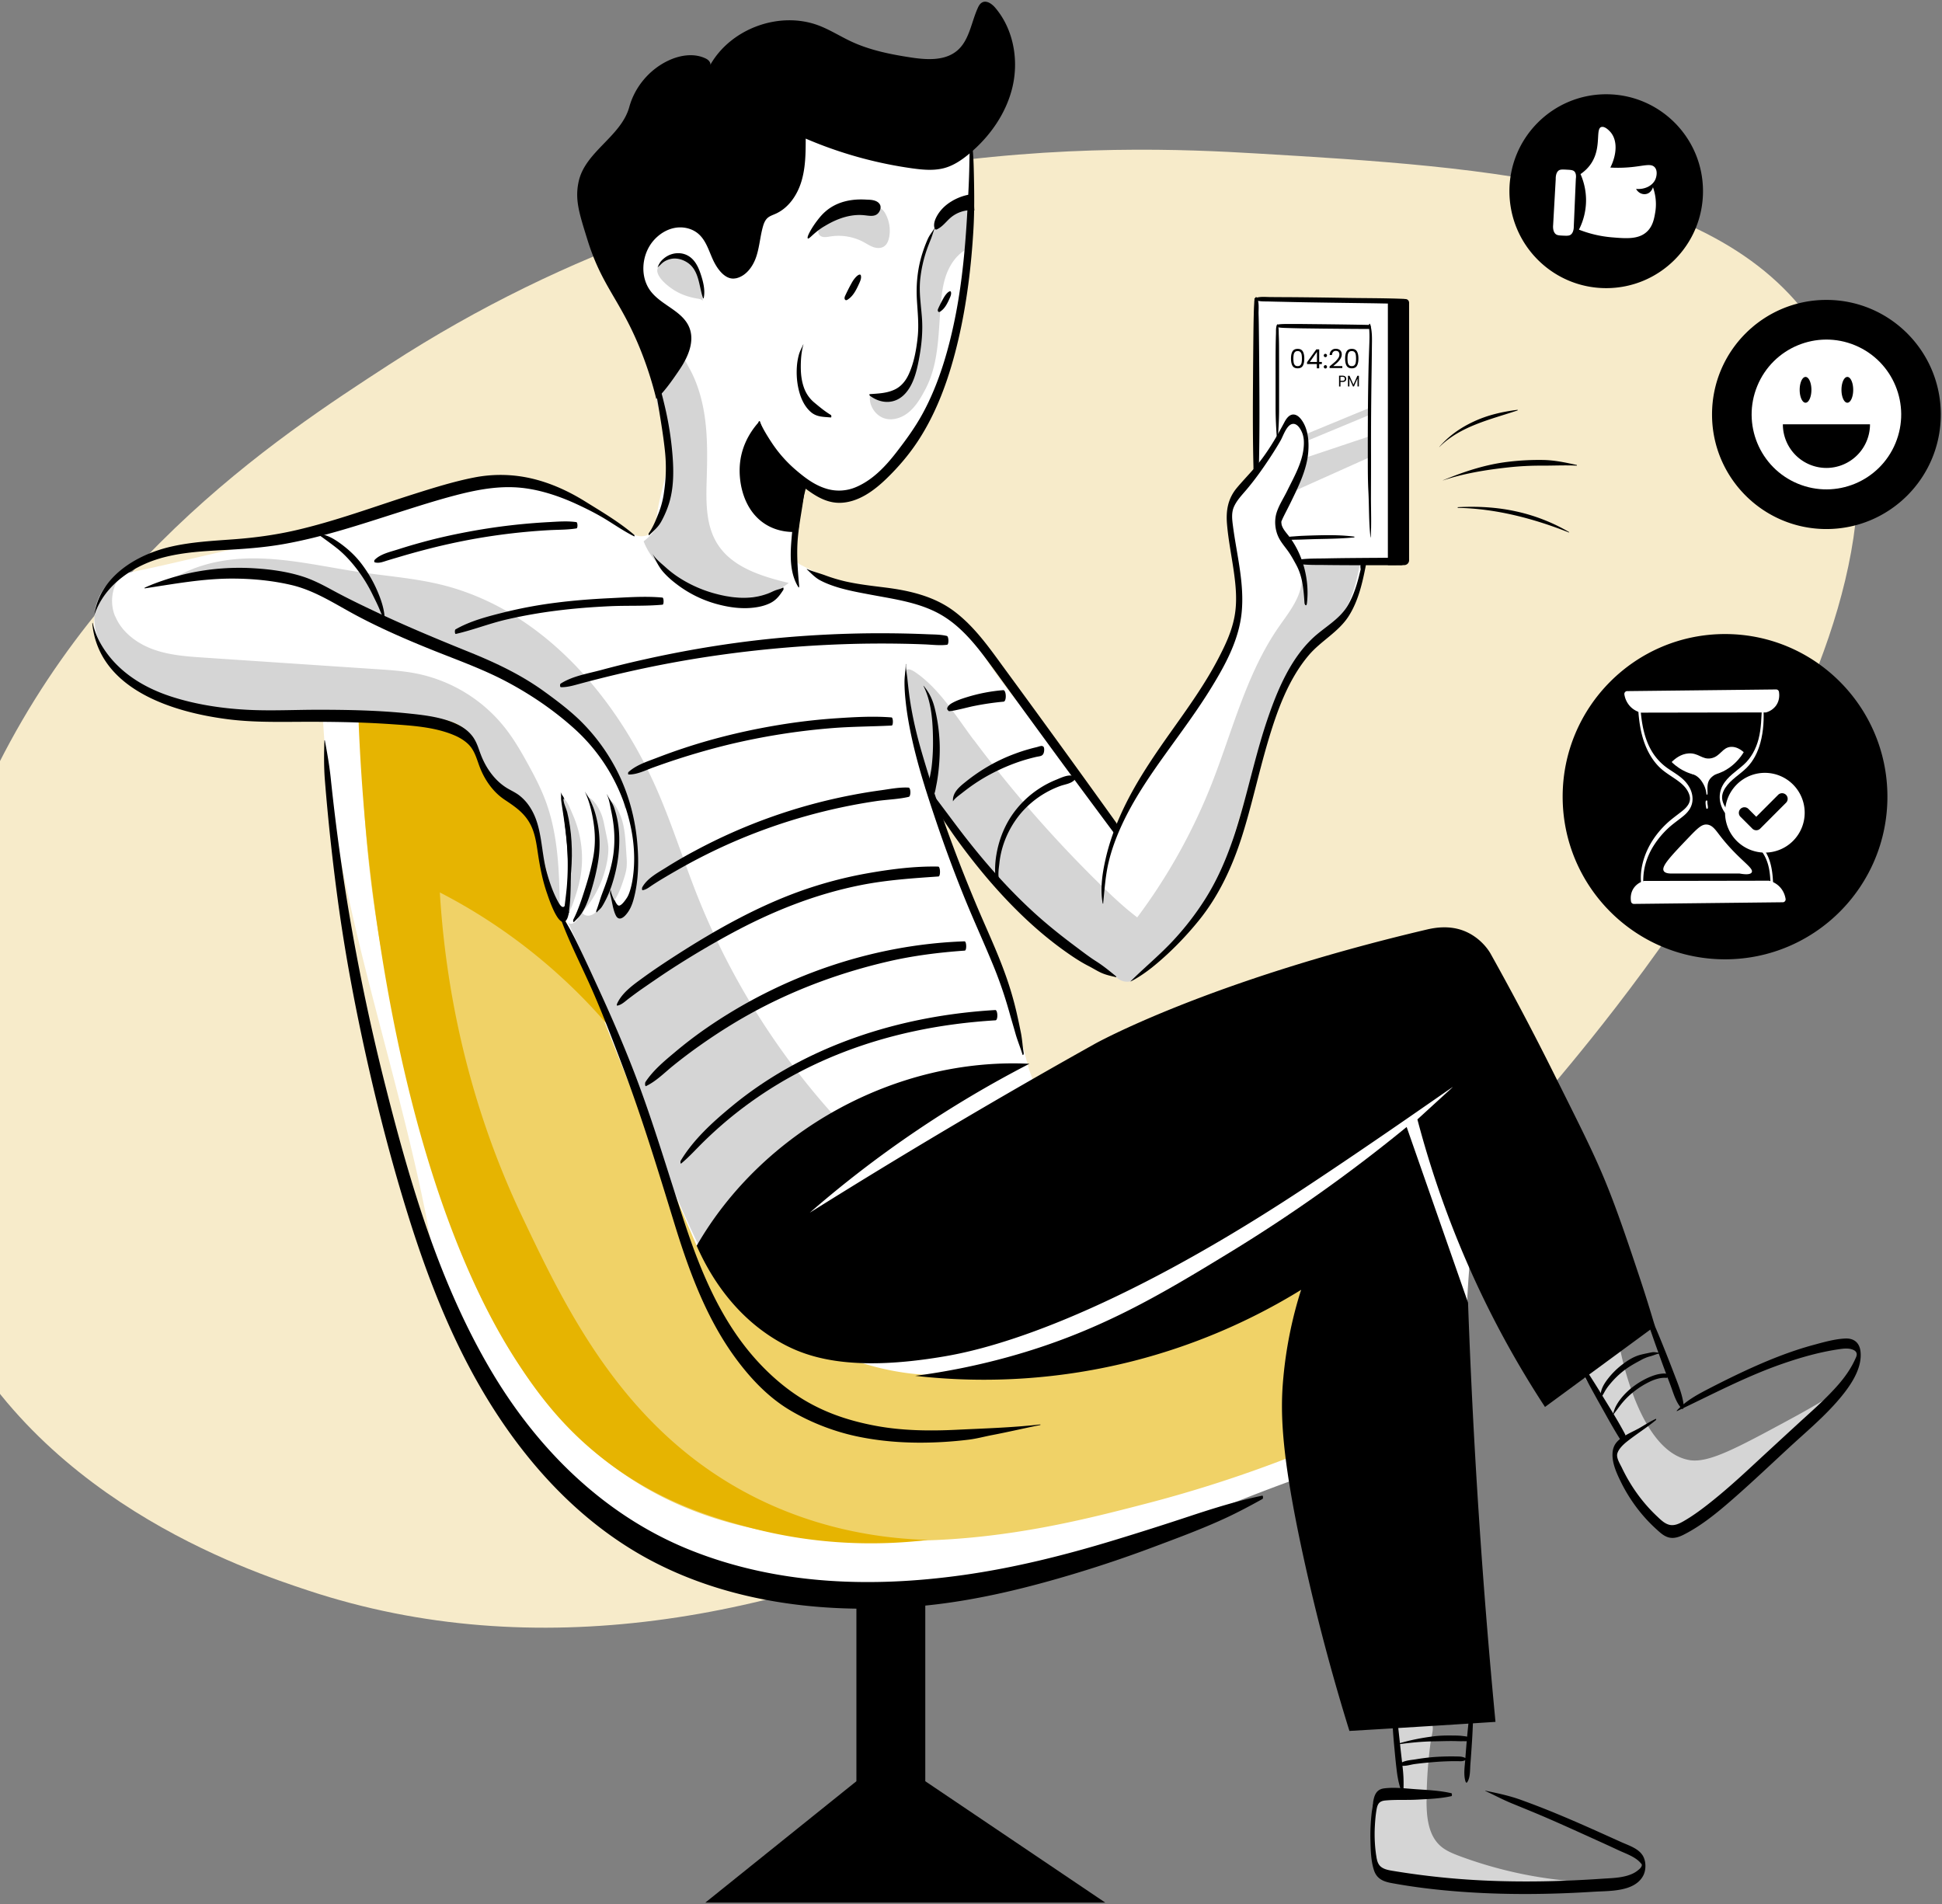 <svg xmlns="http://www.w3.org/2000/svg" width="257" height="252" fill="none" viewBox="0 0 257 252"><rect x="0" y="0" width="257" height="252" fill="#808080" stroke="none"/><g clip-path="url(#a)"><path fill="#F7EBCA" d="M-4.348 110.386C9.268 75.67 36.75 57.826 51.482 48.263c48.063-31.214 96.905-29.012 114.757-27.957 30.64 1.816 63.195 3.745 75.189 24.887 18.768 33.085-27.143 87.934-35.562 97.985-36.349 43.428-105.171 87.136-165.067 67.303-8.04-2.663-37.114-12.29-48.834-39.264-10.601-24.396-.946-49.012 3.69-60.825l-.006-.006z"/><path fill="#fff" d="M194.632 165.569a165.4 165.4 0 0 0-.386 25.305c-15.858.386-30.383 8.349-45.404 13.483a130.7 130.7 0 0 1-31.045 6.534c-6.67.57-13.585.593-19.823-1.86l.984-1.011c-3.424-.246-6.883-1.202-10.053-2.529-6.088-2.543-11.267-6.937-15.572-11.948s-7.8-10.65-11.279-16.269c-1.953-3.151-3.946-6.408-4.533-10.074-3.923-24.469-13.564-47.479-14.784-72.23-1.787-.075-3.582-.233-5.368-.31a163 163 0 0 1-4.63-.239 67 67 0 0 1-1.558-.126c-4.27-.38-8.596-1.12-12.42-3.066-.984-.5-1.938-1.088-2.753-1.84-.934-.864-1.66-1.923-2.3-3.028-.601-1.032-1.144-2.143-1.25-3.333-.177-2.06.973-3.99 2.21-5.642.5-.663 1.086-1.36 1.9-1.517 6.764-1.31 13.162-3.137 19.952-4.312 6.587-1.137 12.75-3.964 19.16-5.865 6.41-1.903 13.5-2.826 19.646-.201 2.45 1.043 4.636 2.61 6.784 4.192.782.576 1.611 1.175 2.572 1.272.96.096 2.072-.526 2.122-1.494.233-4.236 2.355-8.051 1.672-12.238-.233-1.409-.607-2.794-.934-4.186-.289-1.22-.531-2.453-.776-3.68-.254-1.29-.517-2.582-.77-3.871-.386-1.941-.777-3.909-.684-5.888-.715-.456-1.03-1.48-1.13-2.327-.466-3.859.12-7.905 2.026-11.29 1.906-3.386 5.199-6.055 9-6.838 1.526-.316 3.108-.33 4.602-.778 4.516-1.36 7.371-6.382 12.018-7.192 3.695-.64 7.206 1.605 10.292 3.745 1.217.842 2.425 1.684 3.643 2.535 1.112.778 2.297 1.637 2.735 2.92.277.804.221 1.684.163 2.535a884 884 0 0 1-.625 8.338c-.467 5.832-1.004 11.708-2.72 17.304-1.716 5.592-4.729 10.942-9.352 14.514-1.363 1.056-2.905 1.962-4.615 2.22-1.711.254-3.599-.252-4.673-1.6-.108-.134-.336.02-.391.184a22.6 22.6 0 0 0-1.005 9.829c.027.228.059.462.184.646.146.222.397.354.637.474.776.391 1.553.783 2.323 1.175.777.391 1.553.783 2.382 1.038.987.298 2.026.397 3.05.494 2.919.29 5.867.646 8.602 1.707s5.272 2.903 6.618 5.514c3.599 6.975 9.863 12.404 14.188 18.943 1.358 2.05 2.665 4.155 4.358 5.941.788-1.5 1.682-2.871 2.47-4.371.487-.924.972-1.853 1.503-2.757 3.555-6.089 8.906-11.144 11.419-17.733a17 17 0 0 0 .94-8.405c-.208-1.447-.602-2.86-.87-4.294a24 24 0 0 1-.391-3.453c-.027-.632-.021-1.278.201-1.865.19-.5.525-.93.864-1.348.636-.792 1.264-1.587 1.9-2.385.196-.246.391-.495.505-.784.132-.336.14-.707.146-1.064q.033-1.583.064-3.157c.132-6.172-.353-12.188.108-18.348l7.085-.058c3.625-.027 7.262-.059 10.861.38.292 6.697.251 13.41-.12 20.107-.259 4.698.511 9.311.494 14.02l-4.282.097c-.141 3.272-1.612 6.47-3.999 8.71-.683.64-1.439 1.207-2.149 1.82a19.5 19.5 0 0 0-5.166 7.128c-1.477 3.505-2.216 7.007-3.462 10.6-.569 1.643-1.15 3.283-1.597 4.964-.321 1.219-.569 2.456-.916 3.663-.543 1.886-1.32 3.696-2.23 5.432a36.4 36.4 0 0 1-10.444 12.176c-.251.184-.517.374-.82.442-.327.07-.663 0-.984-.088a13.5 13.5 0 0 1-5.508-2.959c-1.681-1.493-3.751-2.528-5.499-3.946-.902-.734-1.693-1.593-2.476-2.453a458 458 0 0 1-11.48-13.085 534 534 0 0 0 7.826 19.821q.001-.133-.006-.261c1.792 4.669 3.106 9.692 4.343 14.542.284 1.102.669 1.935 1.016 3.017 2.476-1.676 4.962-3.359 7.61-4.739 7.621-3.973 16.293-5.338 24.37-8.279 1.845-.676 3.713-.316 5.671-.483 4.344-.374 8.69.48 12.908 1.588 1.629.429 3.263.897 4.737 1.707 1.477.81 2.799 1.985 3.506 3.517.554 1.195.7 2.534.808 3.844a77.3 77.3 0 0 1-.505 17.129c-.113.789-.233 1.575-.472 2.332-.222.722-.543 1.412-.721 2.152-.26 1.076-.152 1.947-.251 3.043l-.006.021z"/><path fill="#D5D5D5" d="m172.62 60.62 8.643-2.894v2.783l-10.041 4.502zM172.754 57.48l8.275-3.417.126.877-8.191 3.406zM188.785 238.318c0 2.146.233 4.535 1.836 5.958.7.626 1.597.988 2.475 1.322a56 56 0 0 0 17.397 3.49 64.1 64.1 0 0 1-25.223-.669c-.869-.202-1.78-.445-2.387-1.099-.523-.562-.733-1.336-.885-2.088a22.3 22.3 0 0 1-.423-5.654c.026-.555.094-1.137.412-1.587.75-1.038 2.335-.789 3.561-.424l-.864-8.399c-.032-.316-.056-.675.157-.912.146-.17.368-.24.587-.292.788-.214 2.963-.837 3.69-.31.869.631.364 1.757.239 2.68a58 58 0 0 0-.563 7.987h-.006zM223.511 193.21c2.557.462 6.203-1.512 13.489-5.452a127 127 0 0 0 5.379-3.082c-9.057 8.873-15.902 15.263-17.905 16.526-.945.594-2.04 1.17-3.126.918-.537-.125-1.004-.435-1.445-.76a20.4 20.4 0 0 1-5.601-6.294c-.455-.792-.864-1.663-.835-2.575.032-.913.637-1.871 1.541-2.006a115 115 0 0 0-5.659-8.685c.77-.556 1.547-1.108 2.329-1.664.896-.637 1.786-1.26 2.671-1.88.227 1.208 2.708 13.787 9.174 14.954l-.006.006zM128.868 97.906a164 164 0 0 0 16.977 19.373c1.485 1.447 3 2.871 4.655 4.12a76 76 0 0 0 9.77-17.468c2.796-7.04 4.591-14.597 8.873-20.841.917-1.336 1.95-2.62 2.595-4.11.645-1.489.853-3.272.094-4.707 2.741-.027 5.487-.059 8.228-.088-.607 3.195-1.378 6.674-3.929 8.691-.934.74-2.063 1.228-2.91 2.07-.87.866-1.369 2.017-1.839 3.149-2.297 5.502-4.597 11.018-6.328 16.722-2.306 7.595-3.468 11.404-3.789 12.05-2.936 5.958-7.294 9.802-10.482 12.1-.081.135-.443.702-1.167.892-.683.175-1.427-.059-1.944-.602a87.7 87.7 0 0 1-14.417-11.083c-4.212-4.011-7.011-6.73-8.987-11.252-1.188-2.719-2.084-6.104-2.647-8.242-1.107-4.186-.602-2.496-1.331-6.636-.252-1.423-1.416-4.648.922-3.028 3.132 2.163 5.4 5.893 7.636 8.893l.017-.006zM124.434 29.334c-.651.777-1.106 1.695-1.515 2.62-.291.669-.563 1.347-.758 2.054-.713 2.614-.289 5.388-.33 8.101a23 23 0 0 1-.826 5.818c-.374 1.37-.908 2.763-1.95 3.724s-2.709 1.374-3.909.614c-.239 1.365.733 2.833 2.079 3.149 1.004.234 2.078-.126 2.898-.755.82-.631 1.416-1.5 1.932-2.397.292-.511.57-1.038.803-1.575 1.454-3.36 1.331-7.16 1.679-10.808.125-1.316.321-2.643.826-3.865s1.331-2.348 2.486-2.99c.088-.021.505-5.257.304-5.605-.555-.947-3.284 1.392-3.724 1.918h.005zM15.252 81.558c.879 2.12 2.887 3.605 5.041 4.382 2.154.778 4.478.936 6.763 1.088 7.628.511 15.252 1.023 22.885 1.532 1.78.12 3.56.24 5.31.599a19.95 19.95 0 0 1 11.453 7.001c1.206 1.5 2.183 3.164 3.109 4.85.907 1.643 1.78 3.31 2.425 5.073 1.673 4.554 1.775 9.507 1.857 14.357-3.12-3.631-1.18-9.917-4.452-13.41-1.567-1.675-4.11-2.397-5.178-4.426-.543-1.023-.607-2.228-1.03-3.31-.864-2.224-3.132-3.636-5.456-4.16-2.323-.523-4.737-.292-7.11-.146-4.402.272-8.821.278-13.229.012-5.19-.316-10.4-1.012-15.3-2.745-2.464-.871-4.881-2.032-6.77-3.844-1.888-1.81-3.19-4.35-3.067-6.964.113-2.315 1.526-4.625 3.69-5.546-1.347 1.53-1.75 3.745-.955 5.669l.011-.012zM93.167 54.52c.493 2.902.444 5.864.359 8.81-.088 2.953-.17 6.11 1.395 8.616 1.953 3.137 5.867 4.326 9.455 5.198-2.805 2.233-6.807 2.283-10.275 1.38-3.777-.986-7.516-3.24-8.923-6.888 2.525-1.935 3.68-5.262 3.724-8.443s-.87-6.294-1.8-9.343c-.152-.494-.31-1.006-.278-1.523.038-.722.43-1.38.803-2 .481-.79 1.068-2.409 1.8-2.967.88-.664 1.314.511 1.787 1.353 1.004 1.798 1.603 3.789 1.953 5.806M88.97 33.924c.429-.132.896-.17 1.313-.021.24.082.461.222.663.38.802.626 1.357 1.538 1.666 2.505.31.968.397 2 .38 3.023-.132-.196-.391-.245-.625-.283-1.138-.179-2.26-.55-3.225-1.175-.75-.48-1.965-1.448-2.149-2.38-.169-.874 1.27-1.833 1.97-2.05z"/><path fill="#D5D5D5" d="M21.505 77.635c3.5-2.91 8.272-3.853 12.82-3.734 4.547.12 9.01 1.181 13.508 1.84 3.544.517 7.131.789 10.605 1.645 13.38 3.307 23.322 14.983 28.74 27.67 1.92 4.497 3.385 9.171 5.198 13.706a96.8 96.8 0 0 0 18.156 29.044 52.8 52.8 0 0 0-17.283 17.71c.05.266-.088.216-.36.202a177 177 0 0 1-4.541-10.139c-4.577-11.112-8.039-22.689-13.205-33.54.373.517 1.217-.021 1.4-.638.184-.614.184-1.365.713-1.733-.537.266-.397 1.181.152 1.424.548.242 1.205-.065 1.567-.538s.51-1.076.669-1.652c.157-.576.353-1.175.788-1.582q.653 1.833 1.302 3.675c.79-.094 1.237-.947 1.497-1.701 1.401-4.125 1.287-8.759-.315-12.808q-.132.304-.26.608c-.146-4.338-3.22-7.773-6.177-10.948-.972-1.044-1.95-2.088-3.067-2.973-1.124-.892-2.373-1.605-3.614-2.316-2.893-1.651-5.791-3.306-8.868-4.572-4.098-1.684-8.48-2.669-12.44-4.648-2.715-1.36-5.205-3.17-8.05-4.23-3.226-1.202-6.726-1.374-10.161-1.512-3.208-.131-6.492-.517-8.772 1.751l-.005-.011z"/><path fill="#000" d="M221.92 186.743c4.615-2.19 9.169-4.61 14.008-6.285 2.47-.854 5.021-1.576 7.616-1.936.461-.064.948-.108 1.407.006.207.056.499.158.639.342.283.369.02.755-.134 1.108-.532 1.152-1.276 2.207-2.102 3.169-1.629 1.892-3.535 3.535-5.368 5.219a1770 1770 0 0 0-6.226 5.741c-1.877 1.74-3.783 3.447-5.803 5.023-1.024.798-2.084 1.567-3.213 2.207-.581.327-1.226.625-1.901.424-.618-.179-1.123-.696-1.579-1.126-1.932-1.821-3.473-3.99-4.618-6.382-.259-.543-.788-1.333-.607-1.929s.791-1.175 1.276-1.561c1.249-.988 2.609-1.833 3.838-2.848.027-.02.027-.175-.02-.157-.712.327-1.346.733-2.02 1.131-.619.365-1.281.646-1.906 1.006-.998.575-1.725 1.146-1.807 2.379-.087 1.342.549 2.707 1.13 3.888a21.3 21.3 0 0 0 2.078 3.365 20.4 20.4 0 0 0 2.653 2.892c.441.403.896.821 1.471 1.005.701.228 1.401.006 2.035-.31 2.563-1.283 4.869-3.251 7.002-5.13 2.33-2.055 4.592-4.198 6.872-6.306 2.16-2 4.471-3.926 6.415-6.136 1.527-1.74 3.436-4.236 3.159-6.698-.132-1.169-.873-1.772-2.041-1.713-1.389.07-2.822.482-4.156.842-3.17.853-6.226 2.105-9.201 3.485a126 126 0 0 0-4.466 2.201c-1.643.848-3.164 1.637-4.439 2.999-.012.018-.018.103.011.094v-.012z"/><path fill="#000" d="M208.747 179.964c.19.979.788 1.847 1.255 2.718a187 187 0 0 0 1.547 2.827c1.022 1.798 2.003 3.658 3.138 5.388.164.246.348-.044.403-.196.096-.272.088-.678-.049-.941-.949-1.804-2.064-3.543-3.121-5.283a116 116 0 0 0-1.547-2.467c-.254-.398-.511-.792-.759-1.19-.213-.327-.429-.827-.832-.947-.043-.012-.043.07-.038.093h.006zM217.583 172.836c.026 1.176.581 2.453.96 3.549.406 1.176.826 2.348 1.25 3.517.423 1.17.84 2.266 1.269 3.397.38 1.006.727 2.339 1.509 3.111.222.222.254-.342.246-.445-.152-1.295-.64-2.528-1.107-3.739a223 223 0 0 0-1.325-3.397c-.449-1.125-.89-2.213-1.363-3.309a44 44 0 0 0-.715-1.57c-.158-.327-.365-.95-.712-1.114v.012l-.012-.006z"/><path fill="#000" d="M211.815 184.948c.239-.216.359-.441.517-.734.207-.386.467-.739.75-1.075a11.3 11.3 0 0 1 1.9-1.828c.707-.532 1.41-.912 2.148-1.309a5.2 5.2 0 0 1 1.256-.518c.449-.114.84-.316 1.281-.38.026 0 .026-.093 0-.093-.254 0-.493-.059-.744-.076-.208-.012-.406.038-.607.076-.43.093-.873.175-1.296.292-.87.246-1.644.74-2.356 1.289a10.3 10.3 0 0 0-1.915 1.915c-.543.716-1.004 1.494-.922 2.429l-.006.012zM213.345 187.515c.119-.322.405-.64.613-.918.216-.292.435-.593.668-.88a10.2 10.2 0 0 1 1.705-1.643 11.3 11.3 0 0 1 1.964-1.213 5.5 5.5 0 0 1 1.363-.474c.216-.038.435-.064.657-.058.271 0 .327.049.473-.179.017-.026.017-.076 0-.108-.108-.207-.114-.234-.359-.266s-.488 0-.721.032c-.45.065-.89.214-1.314.386-.788.322-1.526.755-2.203 1.26a9 9 0 0 0-1.725 1.675c-.254.328-.479.67-.663 1.044-.207.424-.292.874-.473 1.304-.006.017.006.064.018.038zM194.678 225.122c-.207.74-.195 1.576-.283 2.342-.096.88-.19 1.765-.266 2.651-.075.886-.151 1.789-.216 2.687-.064.897-.254 2.005.018 2.914.026.097.125.29.233.135.43-.602.365-1.69.424-2.386.081-.999.146-1.999.213-3.005s.102-1.956.146-2.941c.032-.751.169-1.69-.12-2.403-.038-.093-.114-.102-.146 0v.006z"/><path fill="#F0D267" d="M121.34 203.877c12.239-.207 22.613-2.897 30.232-4.87a171 171 0 0 0 20.012-6.519 64.4 64.4 0 0 1 1.78-26.817c-1.95 3.397-5.823 5.125-9.483 6.519a184 184 0 0 1-27.969 8.171c-8.06 1.675-12.181 2.023-17.342 1.114-6.67-1.175-11.468-4.028-13.906-5.502a45.9 45.9 0 0 1-12.466-11.124 892 892 0 0 1-5.216-12.334 955 955 0 0 1-12.409-31.479c-1.53-2.225-2.285-4.192-2.685-5.578-1.124-3.838-.36-5.899-2.192-8.221-1.054-1.327-1.716-1.175-3.334-2.566-1.754-1.512-3.31-3.707-4.314-6.952a19.5 19.5 0 0 0-4.422-1.974c-4.11-1.25-7.712-.842-9.758-.441-.058 8.089.435 20.081 3.334 34.216 4.489 21.879 11.296 56.127 36.79 68.738 12.061 5.97 25.537 5.742 33.348 5.605l.006.011z"/><path fill="#000" d="M112.84 37.221s-.493.822-1.03 2.006a.6.6 0 0 0-.038.298c.018.096.096.196.196.202.07 0 .131-.033.189-.065.783-.488 1.194-1.38 1.574-2.219.134-.304.271-.631.201-.956-.012-.055-.032-.108-.082-.134-.064-.038-.146 0-.178.006-.405.163-.832.86-.832.86v.005zM87.005 35.438c.096-.135.234-.234.353-.354.135-.14.272-.272.435-.392.31-.222.677-.368 1.054-.441.765-.14 1.579.108 2.21.555 1.482 1.044 1.439 3.1 1.981 4.649.027.081.082.02.094-.032.213-1.044-.076-2.17-.406-3.158-.292-.886-.715-1.795-1.515-2.327-.732-.488-1.643-.55-2.463-.254-.392.14-.739.368-1.042.646-.354.321-.526.658-.695 1.1v.011zM184.313 225.365c-.184.979-.064 2.028-.012 3.017.056 1.037.146 2.075.246 3.113.096 1.038.195 2.067.329 3.099.135 1.032.374 1.935.721 2.903.038.102.108.058.114-.038.05-1.064.064-2.076-.044-3.149-.108-1.07-.233-2.067-.347-3.104-.114-1.038-.216-2.05-.341-3.073-.114-.93-.14-1.956-.479-2.839-.058-.157-.158-.043-.178.059l-.012.006z"/><path fill="#000" d="M184.85 230.861c1.644-.234 3.31-.407 4.977-.424.808-.012 1.611-.044 2.42-.038.435 0 .87.032 1.302.02.364-.006.808.044 1.123-.14.056-.032.038-.216-.006-.254-.297-.223-.764-.252-1.135-.299-.429-.055-.873-.055-1.302-.058-.803-.012-1.617 0-2.42.096-1.681.208-3.342.532-4.962 1.038-.017 0-.011.056 0 .056v.006zM185.133 233.562c.619.283 1.407-.021 2.052-.114a45 45 0 0 1 2.324-.246 37 37 0 0 1 2.247-.131c.374-.012.75-.012 1.124-.012.175 0 .347.021.523.006.289-.021.411-.094.688-.202.038-.011.038-.134 0-.152-.402-.184-.613-.254-1.053-.266-.403-.012-.809-.012-1.212-.012-.75.006-1.503.038-2.247.097a28 28 0 0 0-2.236.289c-.744.12-1.643.147-2.21.676-.011.011-.011.049 0 .055zM196.57 237.009c1.15.523 2.259 1.125 3.429 1.608 1.171.482 2.414.985 3.614 1.488 2.42 1.023 4.81 2.113 7.198 3.195 1.138.517 2.28 1.032 3.415 1.567.94.435 2.128.827 2.843 1.614.213.233.266.277.146.532-.096.207-.321.386-.493.523-.444.36-.993.576-1.541.722-1.025.272-2.105.289-3.159.36-5.21.359-10.444.479-15.66.234a103 103 0 0 1-11.632-1.208c-1.112-.184-2.279-.278-2.519-1.576-.265-1.45-.347-2.952-.265-4.426.038-.707.096-1.409.213-2.105.125-.765.321-1.189 1.15-1.271 1.389-.135 2.828-.038 4.229-.114 1.527-.082 3.062-.132 4.554-.468.076-.018.07-.365-.012-.38-1.503-.348-3.044-.418-4.577-.523-1.406-.094-2.924-.299-4.331-.12-1.25.158-1.378 1.26-1.53 2.315-.213 1.494-.321 3-.283 4.511.032 1.298.059 2.751.467 4.002.365 1.12 1.206 1.494 2.291 1.696 2.931.544 5.9.897 8.868 1.125 5.949.462 11.936.407 17.89.032 2.052-.131 5.362.044 6.55-2.069.441-.778.441-1.962-.032-2.728-.598-.962-1.9-1.348-2.872-1.789-2.878-1.298-5.747-2.605-8.672-3.806a109 109 0 0 0-4.554-1.76c-1.529-.556-3.12-.892-4.737-1.222 0 0-.006.032 0 .032l.012.006z"/><path fill="#D5D5D5" d="M108.427 31.073c.292.404.908.31 1.401.228a7.03 7.03 0 0 1 4.484.746c.417.228.82.494 1.263.652.444.157.972.184 1.378-.065.444-.272.645-.81.733-1.327a4.7 4.7 0 0 0-.482-2.979c-.184-.348-.441-.69-.814-.827a1.8 1.8 0 0 0-.593-.076 16.4 16.4 0 0 0-3.961.435c-.87.202-1.754.524-2.393 1.17-.45.456-1.541 1.321-1.016 2.043"/><path fill="#000" d="M109.095 29.945c.803-.48 2.855-1.69 5.217-1.468.65.059 1.369.24 1.836-.196.315-.29.499-.827.309-1.195-.277-.527-.972-.646-1.565-.658-.569-.012-3.496-.374-5.715 1.614-.473.423-.797.847-1.024 1.14-.716.93-1.445 2.207-1.244 2.37.175.14.797-.789 2.192-1.613zM124.971 39.268s-.402.657-.834 1.62a.4.4 0 0 0-.027.239c.018.082.076.158.158.164q.084-.001.152-.056c.63-.398.966-1.114 1.27-1.795.108-.245.221-.511.163-.772-.012-.044-.026-.087-.064-.108-.056-.032-.12 0-.14.006-.33.131-.675.696-.675.696v.006z"/><path fill="#E6B401" d="M58.21 118.101a73.4 73.4 0 0 1 9.743 6.022 74.5 74.5 0 0 1 13.217 12.398c-1.66-4.806-3.43-8.361-4.766-10.764-1.156-2.075-2.225-3.701-3.153-6.557-.674-2.076-.554-2.581-1.471-5.85-.954-3.403-1.346-5.168-2.33-6.361-1.444-1.739-3.75-2.657-4.982-4.555-1.08-1.652-1.188-3.844-2.437-5.37-1.407-1.72-3.567-1.918-6.448-2.353-1.83-.272-4.656-.489-8.153.102a262 262 0 0 0 2.937 30.579c5.266 33.716 14.524 49.371 18.097 54.887 2.992 4.617 6.247 8.698 10.905 12.422 7.598 6.072 15.199 8.197 19.685 9.405 9.478 2.549 17.853 2.377 23.737 1.681-5.134-.152-13.205-1.038-21.825-5.125-18.03-8.551-25.917-25.147-31.865-37.657-4.05-8.525-9.7-23.18-10.894-42.913l.006.006z"/><path fill="#000" d="M106.299 45.582c-.207.468-.441.874-.581 1.371a8 8 0 0 0-.26 1.55c-.081 1.14.021 2.315.33 3.414.266.942.701 1.848 1.422 2.523.814.766 1.704.708 2.741.804.102.012.076-.29.011-.327-.791-.468-1.509-1.07-2.215-1.658a4.5 4.5 0 0 1-1.372-2.011c-.274-.79-.379-1.605-.397-2.415-.02-1.05.05-2.207.336-3.219 0-.011 0-.064-.018-.038v.006zM86.214 48.263c-.044.86.228 1.734.391 2.573.19.988.374 1.985.537 2.985.321 1.94.645 3.888.853 5.838s.145 3.73-.14 5.61a11.7 11.7 0 0 1-.657 2.534c-.365.924-.765 1.968-1.346 2.772-.038.05 0 .315.056.254.598-.593 1.161-1.026 1.585-1.783a13 13 0 0 0 1.036-2.398c.639-2.031.639-4.268.473-6.375a43 43 0 0 0-1.06-6.666 60 60 0 0 0-.832-3.148q-.21-.71-.45-1.41c-.102-.289-.169-.64-.423-.833-.02-.017-.026.032-.026.044h.006zM106.223 64.22c-.846 2.186-1.269 4.662-1.465 6.989-.184 2.175-.292 4.616.916 6.52.059.096.088-.135.088-.164-.196-2.143-.368-4.339-.169-6.485s.689-4.306.91-6.475c.012-.132-.131-.772-.283-.392v.006z"/><path fill="#000" d="M97.93 61.299c-.26 2.575.494 6.37 3.506 8.159 1.649.98 3.354.985 4.206.918.17-1.973.517-3.935 1.025-5.85.012-.05.026-.102.012-.152-.021-.082-.097-.12-.108-.126-.19-.12-3.524-3.262-5.173-6.452a13 13 0 0 1-.852-2.081c-.739.792-2.33 2.727-2.616 5.59zM86.348 73.27c.424.854.783 1.69 1.416 2.415.636.722 1.334 1.298 2.078 1.841a15.4 15.4 0 0 0 4.927 2.386c1.617.45 3.328.702 5.003.494.739-.088 1.472-.26 2.14-.588.82-.397 1.281-1.026 1.763-1.777.026-.044.026-.33-.05-.29-.303.17-.613.234-.934.343-.359.125-.7.321-1.059.45a9 9 0 0 1-2.102.5c-1.567.17-3.17-.038-4.69-.436a16.9 16.9 0 0 1-4.744-2.023 14 14 0 0 1-1.964-1.473c-.607-.55-1.39-1.14-1.793-1.86v.012zM60.323 83.89c2.23-.505 4.376-1.359 6.606-1.885a66 66 0 0 1 6.827-1.207c2.294-.29 4.63-.468 6.953-.576s4.673.012 6.973-.202c.19-.017.175-.924-.02-.941-2.291-.213-4.685-.026-6.98.082-2.294.108-4.728.292-7.072.593a59 59 0 0 0-6.821 1.26c-2.248.562-4.533 1.14-6.51 2.278-.12.07-.102.631.044.599M49.602 74.416c.575.17 1.156-.094 1.71-.26.555-.17 1.06-.316 1.591-.474q1.659-.495 3.334-.93a86 86 0 0 1 6.518-1.44 83 83 0 0 1 9.944-1.155c1.18-.065 2.432-.038 3.594-.234.183-.032.163-.798-.02-.828-1.157-.17-2.432-.07-3.6-.005A81.492 81.492 0 0 0 62.6 70.253c-2.23.403-4.457.88-6.644 1.48a68 68 0 0 0-3.207.947c-1.06.341-2.42.62-3.176 1.423-.056.059-.076.278.02.31h.012zM74.211 90.936c.853.027 1.673-.222 2.493-.444s1.661-.444 2.496-.652q2.377-.603 4.775-1.131a148 148 0 0 1 9.907-1.833 157 157 0 0 1 20.082-1.69 154 154 0 0 1 5.689.006c.908.017 1.807.044 2.715.082.978.038 1.996.175 2.968.05.254-.033.222-1.103-.026-1.164-.841-.208-1.719-.19-2.583-.228s-1.719-.064-2.583-.088c-1.641-.038-3.273-.05-4.913-.038q-5.106.05-10.205.45c-6.751.532-13.456 1.588-20.061 3.076a127 127 0 0 0-5.406 1.333c-1.792.482-3.827.804-5.374 1.81-.087.058-.102.45.038.456zM83.184 102.493c1.118.026 2.242-.562 3.278-.936s2.128-.754 3.202-1.102a96 96 0 0 1 6.77-1.924 89 89 0 0 1 13.654-2.175c2.639-.213 5.274-.207 7.919-.342.216-.011.207-1.06-.026-1.075-2.338-.185-4.706-.056-7.047.096a79 79 0 0 0-6.877.745c-4.64.714-9.25 1.784-13.704 3.272-1.18.391-2.344.815-3.5 1.26-1.27.488-2.676.935-3.69 1.865-.049.044-.075.316.021.316M85.04 117.803c.494-.076.865-.392 1.276-.664.526-.348 1.06-.678 1.603-1a105 105 0 0 1 3.22-1.839 75 75 0 0 1 6.584-3.174 75.3 75.3 0 0 1 18.258-5.116c1.41-.208 2.905-.234 4.288-.562.292-.07.272-1.207-.032-1.222-1.217-.07-2.496.196-3.701.36a69 69 0 0 0-3.669.602 72.775 72.775 0 0 0-20.94 7.426 59 59 0 0 0-3.65 2.107c-1.181.752-2.609 1.468-3.283 2.702-.026.055-.076.391.05.368v.006zM81.67 133.084c.592-.103 1.03-.55 1.502-.91.581-.441 1.162-.874 1.758-1.289 1.275-.88 2.545-1.76 3.844-2.605a117 117 0 0 1 7.823-4.654c5.505-2.99 11.22-5.288 17.373-6.507 3.392-.67 6.784-.892 10.225-1.132.289-.02.26-1.298-.032-1.309-3.071-.065-6.22.336-9.238.865a55 55 0 0 0-8.967 2.365c-5.792 2.07-11.247 5.142-16.408 8.457-1.485.956-2.968 1.936-4.396 2.974-1.301.95-2.872 2.023-3.517 3.549-.011.026-.026.19.038.178l-.006.012zM90.143 153.974c1.074-.885 1.988-1.923 2.986-2.897a55 55 0 0 1 3.228-2.92 54 54 0 0 1 6.974-4.915c5.4-3.195 11.334-5.408 17.455-6.735 3.605-.784 7.274-1.26 10.957-1.485.354-.021.304-1.38-.032-1.36-12.496.728-25.07 4.66-34.828 12.706-2.525 2.081-5.123 4.429-6.813 7.256-.032.055-.032.429.07.347zM122.213 90.784c1.086 2.137 1.238 4.839 1.258 7.192a27 27 0 0 1-.184 3.523c-.14 1.175-.581 2.423-.385 3.566.026.176.114.544.365.445.441-.176.537-1.062.619-1.468.146-.702.251-1.418.326-2.131.152-1.436.208-2.891.097-4.333a22.7 22.7 0 0 0-.613-3.882c-.292-1.163-.721-2.029-1.471-2.947-.018-.017-.018.032-.012.044v-.012z"/><path fill="#000" d="M12.5 81.374c1.345-4.099 5.4-6.692 9.402-7.677 2.539-.626 5.16-.772 7.767-.91 2.606-.137 5.271-.327 7.88-.789 5.173-.918 10.156-2.587 15.156-4.18 2.513-.798 5.02-1.605 7.572-2.272 2.55-.666 5.114-1.169 7.711-1.064 2.843.108 5.748 1.044 8.316 2.228 1.41.652 2.767 1.333 4.087 2.157 1.167.728 2.317 1.506 3.55 2.12.031.017.037-.164.01-.19-2.007-1.72-4.337-3.087-6.578-4.479-2.096-1.298-4.42-2.365-6.813-2.947a18.1 18.1 0 0 0-7.832-.178c-2.62.512-5.394 1.374-8.038 2.213-5.178 1.646-10.286 3.555-15.593 4.774-2.703.62-5.432.985-8.196 1.19-2.765.204-5.488.342-8.17.947-4.63 1.038-9.505 3.947-10.243 9.03 0 0 0 .027.012.018v.012zM74.206 104.928c.081.272.026.614.055.903s.076.6.12.898c.093.614.19 1.233.277 1.847.184 1.374.359 2.757.43 4.143a34 34 0 0 1-.071 4.56c-.064.784-.17 1.567-.26 2.342-.064.55-.17 1.12.044 1.646.012.02.026.044.055.05.678.076.865-3.289.902-3.745.152-1.658.196-3.333.108-4.996-.076-1.456-.216-2.915-.516-4.345a19 19 0 0 0-.473-1.903c-.082-.254-.163-.517-.266-.766-.087-.207-.33-.467-.38-.669-.005-.032-.025.012-.02.026v.006z"/><path fill="#000" d="M19.137 77.863c3.953-.594 7.86-1.333 11.877-1.295 2.531.02 5.076.272 7.54.847 3.144.734 5.829 2.55 8.646 4.05 3.114 1.657 6.354 3.072 9.623 4.396 3.267 1.328 6.904 2.593 10.179 4.327s6.398 3.865 9.139 6.361a24.1 24.1 0 0 1 6.535 9.987c.966 2.815 1.454 5.838 1.168 8.817-.088.903-.234 1.815-.525 2.675-.082.24-.196.523-.316.716-.163.26-.72 1.099-1.086 1.099-.46 0-.928-1.727-1.042-2.037s-.163.391-.131.517c.26.886.336 1.962.739 2.795.358.745.94.412 1.371-.094.5-.581.777-1.233.984-1.973.7-2.529.721-5.3.461-7.893-.373-3.731-1.52-7.399-3.453-10.618a25.6 25.6 0 0 0-4.13-5.242c-1.44-1.386-3.05-2.599-4.667-3.771-3.057-2.219-6.399-3.8-9.884-5.213-3.929-1.587-7.864-3.218-11.708-5.01-2.198-1.026-4.381-2.07-6.512-3.23-1.281-.697-2.568-1.366-3.967-1.805-2.034-.64-4.2-.935-6.322-1.064-3.783-.24-7.668.208-11.279 1.354-1.106.354-2.186.728-3.24 1.222-.017.006-.011.076.006.076v.006z"/><path fill="#000" d="M41.473 70.431c.58.202 1.138.646 1.635 1.006.496.36 1.024.751 1.52 1.146 1.004.804 1.874 1.777 2.654 2.8a19.5 19.5 0 0 1 2.04 3.333c.277.57.563 1.126.814 1.708.213.488.386 1.037.727 1.455.032.038.044-.043.044-.058-.05-1.327-.56-2.707-1.098-3.909a17 17 0 0 0-2.148-3.534c-.765-.956-1.667-1.772-2.653-2.485-.526-.38-1.074-.728-1.682-.968s-1.255-.321-1.844-.555c-.018-.006-.02.05 0 .055l-.006.006zM73.952 120.884c1.205 3.502 2.962 6.812 4.445 10.197 1.465 3.338 2.761 6.756 4.049 10.165 2.571 6.817 4.679 13.763 6.818 20.721 1.976 6.42 4.338 12.851 8.439 18.242 1.85 2.435 4.043 4.707 6.67 6.306s5.779 2.865 8.911 3.54c3.847.828 7.799 1 11.719.755a53 53 0 0 0 3.182-.293c1.06-.128 2.105-.418 3.17-.62 2.11-.403 4.206-.897 6.317-1.321.02 0 .02-.082 0-.076-3.702.424-7.397.526-11.11.708-3.497.169-7.078.131-10.534-.5-3.456-.632-6.556-1.646-9.46-3.354-2.66-1.567-5.071-3.718-7.067-6.06-4.238-4.97-6.775-11.074-8.815-17.21-2.248-6.756-4.212-13.579-6.778-20.227-1.41-3.655-2.963-7.242-4.597-10.797-.832-1.815-1.661-3.625-2.525-5.425-.809-1.681-1.65-3.409-2.779-4.894-.05-.065-.064.108-.055.131z"/><path fill="#000" d="M172.182 170.694a55 55 0 0 0-2.35 11.638c-.402 4.388-.367 9.922 2.741 24.065a275 275 0 0 0 6.007 22.663q4.623-.268 9.271-.561 5.04-.31 10.058-.638a936.283 936.283 0 0 1-3.631-55.475 69160 69160 0 0 0-8.126-23.25 208 208 0 0 1-23.372 16.585c-9.288 5.668-17.461 10.574-29.385 13.863a90 90 0 0 1-12.277 2.485 80.2 80.2 0 0 0 28.866-1.962 80.2 80.2 0 0 0 22.198-9.416z"/><path fill="#000" d="M42.932 98.008c-.058 1.757-.076 3.497.064 5.251a294.017 294.017 0 0 0 1.722 15.962c.961 7.071 2.286 14.09 3.845 21.054s3.342 13.813 5.461 20.599c2.035 6.528 4.434 12.959 7.56 19.052 5.59 10.904 13.69 20.852 24.665 26.632s24.029 7.142 36.268 5.908c6.833-.69 13.584-2.359 20.143-4.353a163 163 0 0 0 9.819-3.327c3.234-1.213 6.67-2.473 9.878-3.972 1.611-.755 3.17-1.588 4.723-2.453.093-.056.087-.456-.038-.436-3.304.69-6.471 1.681-9.668 2.739a414 414 0 0 1-9.869 3.137c-6.567 2-13.248 3.675-20.05 4.631-12.224 1.719-24.767 1.298-36.328-3.397-11.186-4.546-19.93-13.199-26.049-23.496-6.856-11.536-10.736-24.685-14.014-37.613a286.5 286.5 0 0 1-7.294-40.939c-.175-1.681-.467-3.327-.776-4.985-.012-.055-.056-.058-.056 0z"/><path fill="#000" d="M113.334 211.133v24.583l-19.989 16.059h52.92l-23.815-16.059v-24.583h-9.116M123.912 29.787c-.321.652-.832 1.17-1.136 1.848a18 18 0 0 0-.939 2.674c-.462 1.772-.602 3.593-.494 5.415.094 1.613.272 3.195.108 4.817-.175 1.702-.505 3.573-1.255 5.122-.391.804-.972 1.5-1.792 1.886-1.054.5-2.172.526-3.304.608-.065 0-.044.164-.006.19 1.526 1.158 3.424 1.17 4.731-.298 1.08-1.208 1.486-2.924 1.781-4.473.353-1.86.543-3.701.397-5.593-.131-1.701-.391-3.359-.216-5.072a17.4 17.4 0 0 1 .864-3.864c.175-.5.374-.989.569-1.48.222-.564.365-1.228.701-1.733.011-.012 0-.059-.012-.05v.006zM169.05 43.299c.511.102 1.03.096 1.553.114s1.03.026 1.547.038l3.03.038c2.04.02 4.086.044 6.127.044.119 0 .113-.532-.012-.532-2.04-.044-4.087-.07-6.127-.094q-1.515-.015-3.03-.032c-.493 0-.986-.006-1.483 0-.537.006-1.085-.017-1.611.082-.081.017-.07.327.012.342zM181.277 43.805v.05s0 .02.012.032c0 0 .012.012.018.012 0 0 .012 0 .012-.012a.1.1 0 0 0 .011-.038v-.088s0-.02-.011-.032c0-.012-.012-.02-.021-.02s-.018.017-.021.02a.1.1 0 0 0-.005.07l.011.006z"/><path fill="#000" d="M181.155 43.176c.119.912.076 1.822.044 2.734s-.065 1.833-.088 2.75c-.038 1.799-.07 3.605-.082 5.403s-.02 3.695-.017 5.54c.006 1.842-.018 3.61.076 5.402.108 2.03.049 4.067.277 6.09 0 .032.032.032.032 0 .114-1.804.026-3.616.032-5.42s.018-3.74.012-5.61c-.012-3.695.02-7.388.076-11.083.017-1.038.026-2.07.038-3.11.011-.968.058-1.974-.216-2.915-.094-.304-.208.058-.19.207zM166.044 39.662c.548.272 1.249.217 1.844.234.637.018 1.264.032 1.901.044q1.932.047 3.864.076c2.601.044 5.199.076 7.8.114 1.471.02 2.942.07 4.407.044.126 0 .12-.608-.017-.614-2.572-.12-5.158-.096-7.736-.14a690 690 0 0 0-7.799-.097c-.721 0-1.448-.006-2.172-.012-.668 0-1.491-.114-2.104.179-.038.017-.032.158 0 .175h.012z"/><path fill="#000" d="M183.671 39.572h2.317c.272 0 .488.216.488.488v34.084a.64.64 0 0 1-.636.637h-2.172v-35.21zM126.057 26.568c-.902.506-1.681 1.251-2.148 2.175-.222.442-.374.947-.245 1.418.026.097.076.202.175.216.055.012.108-.011.158-.032.732-.33 1.217-1.037 1.83-1.56a4.21 4.21 0 0 1 3.143-.948c-.064-.006-.07-1.251-.076-1.374 0-.392.132-.784-.353-.74-.846.076-1.748.424-2.481.836v.006zM97.373 36.835c1.331-.283 2.253-1.529 2.691-2.815.441-1.29.523-2.67.885-3.979.119-.441.289-.891.624-1.195.292-.26.683-.386 1.042-.544 1.737-.766 2.905-2.491 3.448-4.312.548-1.822.56-3.751.563-5.648a55 55 0 0 0 14.084 3.935c1.453.201 2.963.342 4.375-.07 1.168-.343 2.198-1.044 3.138-1.822 2.805-2.321 5.009-5.476 5.803-9.033.788-3.561.055-7.52-2.297-10.302-.444-.533-1.168-1.056-1.769-.717-.283.158-.444.456-.575.752-.858 1.909-1.106 4.23-2.691 5.592-1.65 1.418-4.099 1.246-6.247.912-2.647-.406-5.309-.947-7.741-2.07-1.445-.669-2.796-1.537-4.276-2.113-5.237-2.03-11.79.368-14.498 5.294.245-.327-.135-.76-.505-.941-1.527-.76-3.386-.483-4.927.234-2.525 1.169-4.484 3.484-5.222 6.165-1.08 3.92-5.847 5.903-6.702 9.879-.523 2.403.082 4.206 1.182 7.747 1.915 6.148 4.308 7.855 6.959 14.395a48 48 0 0 1 2.133 6.61c.87-.74 1.927-2.152 3.132-3.953 1.098-1.637 1.982-3.707 1.226-5.528-.896-2.152-3.61-2.883-5.052-4.713-1.521-1.923-1.27-4.926.341-6.773.739-.842 1.731-1.474 2.834-1.67 1.1-.196 2.298.082 3.132.828 1.005.897 1.364 2.283 1.939 3.502.58 1.213 1.643 2.625 2.957 2.347l.017.012zM85.528 143.71c1.32-.637 2.414-1.76 3.544-2.675a68 68 0 0 1 3.523-2.663c2.487-1.757 5.052-3.365 7.744-4.789 5.426-2.87 11.229-4.964 17.207-6.349 3.321-.772 6.731-1.196 10.128-1.436.278-.02.24-1.239-.032-1.228-12.256.424-24.3 4.625-34.352 11.618a56 56 0 0 0-4.075 3.137c-1.378 1.152-2.8 2.347-3.8 3.865-.06.087-.094.631.113.532zM126.127 106.027c.24-.38.689-.696 1.037-.968.493-.385.986-.765 1.497-1.125a24 24 0 0 1 3.164-1.865 25 25 0 0 1 3.447-1.398c.602-.19 1.217-.359 1.83-.5.549-.125.923-.064 1.054-.663.038-.164.07-.602-.093-.716-.164-.114-.251 0-.278.195-.011.059-.02.33-.02.267l.19-.532c-.222-.044-.569.108-.791.157-.327.076-.645.158-.972.252-.607.17-1.217.365-1.807.587a22.7 22.7 0 0 0-3.424 1.582 24 24 0 0 0-3.158 2.152c-.826.663-1.749 1.403-1.693 2.555 0 0 0 .026.011.017l.012.006zM125.412 93.942c.152.19.132.175.353.158.126-.012.24-.027.365-.05.315-.056.619-.126.928-.196.631-.14 1.256-.31 1.889-.436a37 37 0 0 1 3.859-.564c.435-.038.365-1.55-.038-1.523a22.4 22.4 0 0 0-4.738.903c-.744.228-1.509.48-2.177.886-.207.132-.668.544-.444.822h.006zM119.863 87.876c0 .765-.157 1.537-.163 2.315-.006.91.064 1.821.163 2.727.184 1.696.494 3.371.864 5.035.788 3.528 1.895 6.975 3.045 10.398s2.376 6.75 3.713 10.074c1.334 3.321 2.822 6.514 4.153 9.803a57 57 0 0 1 1.927 5.692c.265.947.548 1.885.814 2.832.266.948.645 1.839.928 2.772.076.245.19-.044.17-.17-.152-.897-.196-1.798-.374-2.695a101 101 0 0 0-.543-2.549 44 44 0 0 0-1.477-5.061c-1.162-3.271-2.671-6.414-4.005-9.615-2.708-6.475-5.122-13.1-7.084-19.841-.531-1.822-.992-3.658-1.331-5.529a42 42 0 0 1-.417-2.756 84 84 0 0 1-.164-1.488c-.064-.62-.216-1.316-.184-1.924 0-.032-.02-.05-.02-.006l-.012-.012z"/><path fill="#000" d="M122.444 104.188c.543 1.146 1.074 2.245 1.763 3.321a80 80 0 0 0 2.066 3.082 84 84 0 0 0 4.565 5.855c3.007 3.497 6.367 6.788 10.141 9.463 1.004.714 2.04 1.404 3.143 1.962.581.298 1.136.664 1.737.918s1.217.374 1.825.523c.049.012.055-.088.02-.108-.864-.702-1.693-1.392-2.633-1.985s-1.921-1.359-2.855-2.055c-1.97-1.474-3.89-3.017-5.697-4.692-3.392-3.137-6.442-6.642-9.259-10.308-.797-1.038-1.579-2.093-2.367-3.143-.386-.512-.765-1.026-1.162-1.532s-.847-.892-1.276-1.348c-.017-.017-.017.033-.011.038v.009"/><path fill="#000" d="M132.327 116.692c-.336-.69-.158-1.684-.076-2.418a12 12 0 0 1 .461-2.277 12.6 12.6 0 0 1 2.268-4.23 12.3 12.3 0 0 1 3.366-2.839 12.7 12.7 0 0 1 1.932-.903c.669-.246 1.448-.305 1.938-.828.082-.087.076-.368-.038-.435-.662-.386-1.693.134-2.343.397-.791.316-1.559.708-2.274 1.175a12.9 12.9 0 0 0-3.772 3.739c-.972 1.494-1.622 3.219-1.92 4.985a11.8 11.8 0 0 0-.164 2.643c.027.429.012 1.207.57 1.266.096.011.064-.234.043-.278h.012z"/><path fill="#000" d="M106.778 75.34c.554.523 1.068 1.081 1.742 1.447.733.392 1.504.678 2.298.924 1.497.456 3.038.728 4.576 1.017 3.197.6 6.562 1.05 9.391 2.777 3.006 1.84 5.09 4.818 7.128 7.616 2.381 3.283 4.775 6.56 7.174 9.84 2.753 3.763 5.532 7.508 8.316 11.247.213.283.406-.097.462-.29.087-.327.055-.766-.146-1.049a2244 2244 0 0 0-14.645-20.201c-2.046-2.79-4.042-5.724-6.85-7.812-2.601-1.935-5.797-2.69-8.961-3.093-1.807-.228-3.62-.424-5.4-.827a22 22 0 0 1-2.686-.81c-.788-.29-1.629-.488-2.387-.833-.018-.006-.012.032-.006.038v.006z"/><path fill="#000" d="M145.993 119.507c.184-1.789.289-3.572.701-5.332s1.036-3.424 1.786-5.046c1.521-3.289 3.576-6.312 5.678-9.247s4.276-5.826 6.164-8.91c1.889-3.082 3.637-6.324 3.996-9.917.38-3.844-.645-7.615-1.144-11.393-.114-.885-.245-1.794.14-2.636.386-.842 1.037-1.512 1.617-2.196 1.156-1.36 2.193-2.827 3.17-4.315.482-.734.949-1.48 1.384-2.245.33-.588.782-2.006 1.529-2.163.657-.14 1.13.695 1.326 1.207.245.637.245 1.327.175 1.99-.207 1.995-1.308 3.889-2.184 5.675-.455.93-1.068 1.854-1.383 2.845-.336 1.05-.222 2.295.254 3.277.309.64.782 1.184 1.199 1.757.444.608.797 1.26 1.156 1.923.832 1.55.955 3.251 1.075 4.985.02.31.265.523.321.088.367-3.017-.479-6.362-2.298-8.791-.353-.474-.834-.962-1.021-1.538-.056-.17-.05-.316-.07-.482.017.102-.038.096.038-.103-.056.135.096-.222.125-.289.082-.178.17-.354.254-.526.283-.556.569-1.108.841-1.664.986-2.023 2.084-4.224 2.297-6.501.126-1.342.032-2.877-.657-4.061-.251-.43-.668-.974-1.194-1.038-.645-.082-1.059.564-1.319 1.061-.879 1.652-1.807 3.263-2.925 4.763-1.015 1.365-2.209 2.534-3.301 3.826-1.232 1.456-1.503 3.044-1.34 4.903.178 2.05.587 4.067.879 6.098.292 2.032.487 4.081.108 6.093-.38 2.011-1.217 3.756-2.116 5.49-1.781 3.435-4.055 6.584-6.285 9.726-2.469 3.485-4.874 7.008-6.632 10.916-.858 1.909-1.567 3.891-2.028 5.938-.429 1.891-.733 3.914-.391 5.838.017.093.081.093.093 0h-.018zM149.636 129.879c1.795-.912 3.424-2.289 4.901-3.654a43 43 0 0 0 4.13-4.435c2.648-3.268 4.42-7.115 5.689-11.1s2.172-8.23 3.372-12.32c1.199-4.086 2.703-8.41 5.493-11.687 1.617-1.898 3.935-3.044 5.286-5.187 1.25-1.979 1.793-4.358 2.236-6.627.044-.216-.114-1.342-.391-.74l-.303.664c-.056.12.032.968.195.784.126-.135.245-.278.368-.413l-.292-.903c-.473 2.032-.902 4.116-1.997 5.926-1.097 1.81-3.018 2.789-4.576 4.239-2.995 2.8-4.732 6.975-6.025 10.79-2.715 7.987-3.663 16.602-8.284 23.844a37.5 37.5 0 0 1-4.364 5.598c-1.731 1.827-3.657 3.421-5.444 5.186-.005.006-.011.05.006.044v-.012z"/><path fill="#000" d="M169.033 42.913c-.216.342-.158.88-.176 1.266a72 72 0 0 0-.038 1.733c-.017 1.337-.011 2.681-.011 4.017v4.017c0 1.336.07 2.67.169 4.011.012.114.108.202.126.032.093-1.271.169-2.511.169-3.794v-4.017c0-1.336 0-2.681-.006-4.017q0-.938-.038-1.877c-.017-.441.026-.985-.178-1.386-.006-.011-.017-.011-.02 0l.005.012zM170.028 71.273c.19.044.347.126.543.152.195.027.406.006.607 0 .385-.011.765-.011 1.15-.026.765-.026 1.53-.055 2.3-.07 1.53-.032 3.068-.059 4.597-.213.021 0 .018-.097 0-.103-1.526-.196-3.067-.213-4.603-.178q-1.114.024-2.23.07c-.385.017-.765.044-1.15.076-.201.018-.406.018-.607.058-.228.05-.385.153-.601.228zM171.753 74.612c1.2.184 2.437.14 3.652.158 1.214.017 2.343.02 3.517.026q1.758.009 3.517 0h1.757c.298 0 .602 0 .902-.006.126 0 .266.012.386 0 .207-.026.178-.064.289-.26.058-.108.055-.36-.012-.468-.114-.19-.094-.234-.298-.254-.125-.018-.26 0-.385 0h-.835q-.912.002-1.824.012-1.76.01-3.512.026c-1.167.009-2.344.026-3.511.05-1.168.023-2.449-.012-3.649.184-.134.02-.125.517.012.532zM166.163 39.352c-.184.214-.169.532-.184.799-.032.461-.049.93-.058 1.397-.026.947-.038 1.891-.05 2.844-.02 1.941-.038 3.877-.049 5.818-.027 3.877-.038 7.753.058 11.627 0 .195.082.874.423.783.342-.094.316-.79.272-1.017l-.032-.176c-.082-.412-.467-.79-.593-.158l-.032.158c-.05.24-.114 1.061.245 1.181.391.132.429-.561.435-.789.097-3.876.088-7.756.059-11.632a983 983 0 0 0-.05-5.68c-.012-.989-.018-1.986-.05-2.974-.017-.614.12-1.657-.259-2.18-.044-.065-.094-.05-.135 0M92.2 164.849c8.784-15.263 26.461-24.933 44.03-24.077a146.8 146.8 0 0 0-29.07 19.71 874 874 0 0 1 37.739-22.353s14.764-8.253 43.909-15.117c.955-.222 3.056-.652 5.167.272 1.844.81 2.916 2.251 3.304 2.953a382 382 0 0 1 8.386 15.889c6.162 12.383 6.827 13.377 11.393 27.138a186 186 0 0 1 1.949 6.241q-7.274 5.342-14.545 10.683a129 129 0 0 1-5.324-8.888c-5.695-10.442-9.27-20.461-11.562-29.164l4.679-4.277c.33-.304-9.547 6.712-19.796 13.471-28.196 18.591-43.605 21.505-47.534 22.175-12.496 2.119-18.226.096-21.743-1.909-6.372-3.625-9.548-9.475-10.987-12.747l.006.006zM128.395 18.74c-.108 1.315-.096 2.642-.134 3.963-.044 1.784-.152 3.561-.251 5.339-.251 4.502-.651 9-1.503 13.433-.853 4.429-2.178 9.203-4.446 13.328-.986 1.795-2.192 3.446-3.441 5.06-1.433 1.848-3.1 3.625-5.286 4.572a5.7 5.7 0 0 1-4.098.196c-1.472-.468-2.715-1.412-3.877-2.403a17.3 17.3 0 0 1-3.187-3.581c-.587-.886-1.194-1.865-1.623-2.839-.12-.272-.228.223-.184.342.365 1.018.706 1.968 1.243 2.91a17.8 17.8 0 0 0 2.368 3.25c.998 1.087 2.183 2.076 3.403 2.903 1.144.772 2.373 1.348 3.777 1.327 2.414-.044 4.527-1.614 6.188-3.23 1.521-1.474 2.905-3.093 4.075-4.856 2.703-4.081 4.32-8.84 5.423-13.58 1.101-4.738 1.699-9.658 1.982-14.546.132-2.295.114-4.593.065-6.888-.033-1.567-.059-3.149-.292-4.7-.032-.217-.178-.217-.202 0"/><path fill="#D5D5D5" d="M75.677 113.306c-.032 2.67-.444 5.318-.984 7.932.669-.407.978-1.208 1.232-1.953.33-.974.64-1.962.84-2.967.564-2.865.202-5.894-.983-8.557-.234-.518-.689-1.839-1.206-2.076-.076.456.36 1.295.479 1.778q.237.955.374 1.923c.19 1.298.265 2.611.25 3.92h-.005z"/><path fill="#D5D5D5" d="M79.03 111.088c.082.827.17 1.663.056 2.484-.096.728-.347 1.424-.598 2.114l-.733 2c-.43 1.169-.864 2.333-1.293 3.502.365-.208.657-.523.922-.848a13.93 13.93 0 0 0 3.007-6.627c.087-.55.14-1.108.108-1.664-.032-.456-.126-.912-.216-1.359-.097-.48-.196-.95-.292-1.43a11 11 0 0 0-.266-1.108c-.289-.923-.902-2.075-1.742-2.604-.175.266.157.777.25 1.049.164.48.29.968.392 1.462.207 1 .31 2.017.411 3.029zM81.675 111.19c.056.494.102.985.088 1.479-.018.436-.088.871-.158 1.298-.14.848-.283 1.696-.555 2.511-.087.261-.19.518-.227.79-.094.652.195 1.295.479 1.891.53-.777.863-1.669 1.161-2.567.213-.637.418-1.277.473-1.947a8.5 8.5 0 0 0-.02-1.277c-.027-.444-.059-.892-.088-1.342-.076-1.108-.158-2.225-.45-3.295a7.3 7.3 0 0 0-.6-1.523c-.17-.31-.576-1.119-.95-1.157.342 1.713.663 3.382.853 5.124v.012z"/><path fill="#000" d="M77.414 104.788c.63 1.341.998 2.984 1.188 4.452s.157 2.853-.103 4.239-.636 2.751-1.06 4.081c-.422 1.33-.907 2.853-1.578 4.154-.027.05 0 .386.087.304.479-.462.902-.891 1.226-1.479.368-.658.645-1.342.873-2.061.51-1.593.946-3.245 1.173-4.908a14.4 14.4 0 0 0-.14-4.655c-.14-.701-.31-1.403-.569-2.069a13 13 0 0 0-.435-.988c-.195-.404-.444-.708-.662-1.088v.018M80.33 105.173c.309.679.417 1.506.575 2.234.125.593.221 1.181.291 1.777a15.4 15.4 0 0 1-.011 3.772c-.164 1.257-.5 2.485-.908 3.686-.201.599-.435 1.184-.651 1.778-.254.695-.444 1.417-.712 2.104-.018.038 0 .29.07.196.184-.234.435-.403.607-.64.19-.266.353-.576.505-.865.336-.632.607-1.298.835-1.979.46-1.38.782-2.816.928-4.263s.134-2.8-.096-4.163a12 12 0 0 0-.511-1.979c-.228-.637-.63-1.102-.908-1.696-.012-.026-.02.027-.017.038h-.006zM12.217 82.555c.89 8.709 10.68 11.708 17.992 12.632 2.957.374 5.93.354 8.911.336 4.195-.026 8.398.018 12.587.304 2.758.19 5.764.366 8.348 1.447.727.304 1.421.708 1.976 1.266.79.804 1.06 1.915 1.447 2.941.657 1.722 1.775 3.339 3.328 4.365 1.34.891 2.551 1.707 3.342 3.163.657 1.207.835 2.581 1.037 3.92.27 1.81.618 3.611 1.225 5.338.184.524 1.422 4.383 2.388 3.649.397-.298.461-1.07.523-1.511.145-1.062.183-2.132.207-3.196a52.7 52.7 0 0 0-.482-8.165 51 51 0 0 0-.543-3.181c-.064-.33-.14.097-.125.223.359 2.756.759 5.49.782 8.279.012.988-.012 1.979-.055 2.967-.027.754.093 1.827-.33 2.5-.353.561-.791-.261-.972-.6-.637-1.184-1.086-2.505-1.448-3.8-.77-2.763-.575-5.985-2.134-8.481a6.3 6.3 0 0 0-1.47-1.669c-.5-.392-1.063-.641-1.606-.962-1.521-.909-2.645-2.418-3.34-4.029-.443-1.037-.65-2.105-1.389-2.996-.455-.556-1.03-.985-1.667-1.316-1.97-1.026-4.314-1.315-6.491-1.543-4.034-.43-8.12-.512-12.175-.512-3.024 0-6.051.158-9.07.018-3.51-.164-7.11-.696-10.452-1.795-3.8-1.252-7.236-3.447-9.25-6.99-.479-.836-.814-1.757-1.042-2.69-.026-.12-.058.032-.055.082zM241.705 70.01c-8.36 0-15.138-6.787-15.138-15.16s6.778-15.162 15.138-15.162 15.137 6.788 15.137 15.161c0 8.374-6.777 15.161-15.137 15.161"/><path fill="#fff" d="M250.846 58.643c2.091-5.057-.307-10.854-5.355-12.949-5.049-2.095-10.838.307-12.929 5.364s.306 10.854 5.355 12.948 10.837-.307 12.929-5.363"/><path fill="#000" d="M235.941 56.15a5.77 5.77 0 0 0 5.765 5.774 5.773 5.773 0 0 0 5.765-5.774zM238.942 53.294c.428 0 .776-.764.776-1.707s-.348-1.707-.776-1.707-.777.764-.777 1.707.348 1.707.777 1.707M244.473 53.294c.429 0 .776-.764.776-1.707s-.347-1.707-.776-1.707-.777.764-.777 1.707.348 1.707.777 1.707M212.562 38.13c7.074 0 12.809-5.743 12.809-12.828s-5.735-12.828-12.809-12.828-12.808 5.744-12.808 12.828c0 7.085 5.735 12.828 12.808 12.828"/><path fill="#fff" d="M206.17 22.654c-.292.33-.292.87-.289 1.064l-.342 6.066c-.017.175-.049.734.24 1.093.213.26.493.278 1.054.304.601.027.907.044 1.15-.233.271-.31.289-.793.289-.989.093-2.093.178-4.192.271-6.285.026-.19.07-.593-.114-.886-.178-.283-.487-.304-1.1-.336-.625-.032-.934-.05-1.156.202zM211.911 16.816c.482-.176 1.136.57 1.212.657.922 1.056.89 2.886-.012 4.701.669.038 1.641.056 2.817-.064 1.681-.17 2.539-.5 3.03 0 .403.406.297 1.137.146 1.538-.327.88-1.369 1.456-2.589 1.353.291.544.89.804 1.415.652.625-.178.815-.848.82-.88.216.62.549 1.827.304 3.3-.134.805-.309 1.843-1.1 2.582-1.118 1.05-2.759.912-4.717.746a15.4 15.4 0 0 1-4.282-1.012 8.6 8.6 0 0 0 .939-4.01 8.6 8.6 0 0 0-.732-3.34c.481-.33 1.106-.859 1.567-1.663 1.18-2.043.412-4.294 1.18-4.572l.005.012z"/><path fill="#000" d="M190.484 59.156c2.767-2.772 6.769-3.643 10.35-4.844.021-.006.018-.082 0-.082-2.058.26-4.022.707-5.911 1.605-1.71.81-3.208 1.87-4.445 3.3v.02zM190.951 63.576c2.799-.941 5.814-1.418 8.745-1.734a39 39 0 0 1 4.369-.222c1.46.006 3.083-.076 4.604 0 .02 0 .02-.082 0-.088-1.521-.33-2.931-.64-4.496-.663a34 34 0 0 0-4.617.245c-3.007.36-5.815 1.298-8.602 2.447v.018zM192.927 67.207c5.041.096 10.041 1.412 14.714 3.262.018.006.018-.058 0-.064a24 24 0 0 0-7.049-2.74c-2.522-.552-5.085-.683-7.668-.549-.021 0-.021.094 0 .094h.006zM228.287 126.95c-11.868 0-21.489-9.636-21.489-21.522 0-11.887 9.621-21.522 21.489-21.522s21.489 9.635 21.489 21.522-9.621 21.522-21.489 21.522"/><path fill="#000" d="M219.96 101.472c.861.758 1.921 1.266 2.735 2.07.815.804 1.358 2.082.829 3.099-.321.62-.957.997-1.529 1.397-3.013 2.105-4.91 5.724-4.924 9.402 1.106-.213 2.238-.21 3.362-.187 2.484.05 4.968.196 7.44.436 2.196.21 4.42.5 6.594.143-.026-1.944-.277-3.958-1.296-5.616-.797-1.301-2.005-2.289-3.19-3.242-.969-.781-2.011-1.675-2.195-2.906-.193-1.278.613-2.494 1.553-3.382.937-.886 2.055-1.608 2.787-2.669 1.238-1.78 1.168-4.131 1.045-6.298-4.369-.68-8.786-1.321-13.199-1.031-.823.055-1.699.143-2.434.55-.66.367-.654.742-.537 1.42.277 1.602.572 3.201 1.319 4.66.414.81.954 1.555 1.64 2.157z"/><path fill="#fff" d="M233.186 93.445c-.102 1.479-.088 2.95-.473 4.396-.338 1.275-.966 2.462-1.953 3.351-.986.888-2.133 1.558-2.781 2.739-.648 1.178-.47 2.564.3 3.64.426.596 1.007 1.061 1.6 1.482.546.386 1.153.722 1.5 1.309.085.147.114-.125.102-.178-.131-.561-.543-1.014-.983-1.365-.517-.409-1.069-.766-1.539-1.237-.47-.47-.849-.988-1.007-1.619-.154-.632.041-1.19.368-1.696.721-1.111 1.924-1.757 2.843-2.678.899-.9 1.468-2.075 1.801-3.291.42-1.535.505-3.216.391-4.798-.011-.166-.154-.295-.172-.05z"/><path fill="#000" d="M228.959 109.576a6.8 6.8 0 0 1-1.52-2.084c-.33-.708-1.016-2.172-.491-3.76a4.4 4.4 0 0 1 1.039-1.666 6.485 6.485 0 0 0 3.672-6.291h-12.373c-.166 2.517 1.136 4.738 3.047 5.931.164.202 1.212.637 1.86 1.588.908 1.327.727 3.227.105 4.543a5.1 5.1 0 0 1-1.34 1.719 6.49 6.49 0 0 0-3.187 6.034h12.376a6.49 6.49 0 0 0-3.188-6.014"/><path fill="#fff" d="m235.918 119.399-19.697.219a.38.38 0 0 1-.376-.322c-.068-.415-.088-1.148.391-1.815a2.4 2.4 0 0 1 1.34-.903l16.526-.03c.287.071.862.255 1.372.763.561.556.759 1.214.829 1.652a.385.385 0 0 1-.379.439z"/><path fill="#fff" d="M232.596 111.935c.283.383.596.752.835 1.164.24.412.409.833.54 1.277.295 1.024.321 2.091.359 3.149l.28-.263-.02-.044c-.035-.079-.099-.117-.172-.064-.082.058-.091.225-.088.31v.061c.003.096.035.36.178.357s.161-.275.158-.366c-.026-1.175-.094-2.385-.447-3.514a5.7 5.7 0 0 0-.601-1.327c-.26-.415-.537-.786-.978-.965-.093-.038-.064.187-.038.225zM217.485 117.309c-.064-.986 0-1.95.257-2.906a9.2 9.2 0 0 1 1.203-2.652 11.7 11.7 0 0 1 1.78-2.114c.669-.631 1.398-1.108 2.087-1.68.68-.568 1.159-1.266 1.174-2.178.017-.913-.389-1.719-.967-2.36-.621-.684-1.442-1.146-2.195-1.66a7.4 7.4 0 0 1-1.941-1.895c-1.29-1.859-1.649-4.148-1.807-6.361-.005-.088-.02-.345-.154-.345-.135 0-.143.272-.14.35.096 2.024.397 4.094 1.319 5.918.406.801.925 1.549 1.573 2.166.648.62 1.48 1.099 2.236 1.634s1.428 1.158 1.679 2.038-.307 1.526-.937 2.035c-.71.573-1.454 1.081-2.117 1.713a12 12 0 0 0-1.78 2.114c-1.174 1.792-1.897 4.098-1.501 6.247.047.254.24.152.225-.067zM225.804 106.939c.006.027.012.056.032.073.038.038.111.021.146-.02s.041-.102.038-.158c0-.234-.082-.465-.07-.699.02-.304-.234-.269-.239.021-.003.26.035.529.09.78z"/><path fill="#fff" d="M225.956 102.65c3.138-.233 4.688-2.905 4.804-3.116-.388-.336-.98-.737-1.681-.699-1.173.065-1.392 1.278-2.644 1.512-1.177.219-1.653-.749-3.001-.643-.993.076-1.751.681-2.21 1.137.254.257 2.032 2.011 4.729 1.809z"/><path fill="#fff" d="M223.717 102.358c.123.027.301.073.499.17.677.321 1.007.888 1.168 1.163.321.553.414 1.085.446 1.43.021.02.053.047.082.041.169-.038-.09-1 .178-1.707.14-.372.488-.825 1.387-1.184-.605.073-1.27.122-1.991.134a19 19 0 0 1-1.769-.05zM220.176 115.25c-.35-.593.891-1.906 3.383-4.507 1.177-1.228 1.687-1.684 2.338-1.626.713.064 1.127.696 1.714 1.459 2.478 3.216 4.55 4.259 4.206 4.87-.108.187-.452.36-1.626.147h-9.154c-.557-.021-.773-.185-.864-.34zM233.56 112.827a5.27 5.27 0 0 0 5.268-5.277 5.273 5.273 0 0 0-5.268-5.277 5.273 5.273 0 0 0-5.269 5.277 5.273 5.273 0 0 0 5.269 5.277M215.351 91.457l19.697-.22a.38.38 0 0 1 .377.322c.067.415.087 1.149-.391 1.816a2.4 2.4 0 0 1-1.34.903l-16.527.029a2.94 2.94 0 0 1-1.372-.763 2.98 2.98 0 0 1-.829-1.652.384.384 0 0 1 .38-.438z"/><path fill="#000" d="M232.421 109.871a.74.74 0 0 1-.522-.216l-1.582-1.581a.74.74 0 0 1 1.045-1.047l1.056 1.058 2.919-2.923a.74.74 0 0 1 1.045 1.046l-3.441 3.447a.73.73 0 0 1-.523.216zM171.044 46.506q.196-.338.686-.339c.327 0 .551.114.683.34.131.224.195.54.195.94 0 .401-.064.728-.195.954q-.197.34-.683.339-.488 0-.686-.34-.197-.34-.196-.952c0-.41.064-.717.196-.942m1.208.424a.67.67 0 0 0-.163-.342q-.123-.13-.359-.129-.239 0-.362.13a.67.67 0 0 0-.164.341 3 3 0 0 0-.041.518c0 .204.015.386.041.529a.67.67 0 0 0 .164.345q.123.13.362.128.236-.001.359-.128a.67.67 0 0 0 .163-.345q.04-.214.041-.53c0-.21-.015-.377-.041-.517M172.97 48.178v-.242l1.229-1.705h.382v1.67h.351v.277h-.351v.564h-.315v-.564zm1.311-1.613-.943 1.336h.943zM175.25 47.199a.21.21 0 0 1-.064-.155q-.001-.09.064-.155a.2.2 0 0 1 .155-.064q.09-.001.148.064.062.061.062.155a.217.217 0 0 1-.21.22.21.21 0 0 1-.155-.065m0 1.5a.21.21 0 0 1-.064-.155c0-.062.02-.111.064-.155a.2.2 0 0 1 .155-.065q.09-.001.148.065.062.061.062.155a.217.217 0 0 1-.21.219.21.21 0 0 1-.155-.064M176.654 47.898a2.8 2.8 0 0 0 .426-.48.85.85 0 0 0 .172-.494.55.55 0 0 0-.111-.36q-.11-.13-.356-.131a.46.46 0 0 0-.371.149.63.63 0 0 0-.143.398h-.309q.013-.394.239-.608a.8.8 0 0 1 .578-.214c.237 0 .432.067.572.199q.213.2.214.55-.001.29-.173.567a2.6 2.6 0 0 1-.394.485q-.22.21-.563.485h1.205v.266h-1.684v-.228q.446-.36.698-.587zM178.207 46.506q.196-.339.686-.34c.327 0 .551.115.683.34q.196.339.195.941c0 .4-.064.728-.195.953q-.198.341-.683.34-.488 0-.686-.34c-.132-.228-.196-.543-.196-.953s.064-.716.196-.941m1.208.424a.67.67 0 0 0-.163-.342q-.123-.13-.359-.129-.239 0-.362.129a.67.67 0 0 0-.164.342 3 3 0 0 0-.041.517c0 .205.015.386.041.53a.67.67 0 0 0 .164.344q.123.131.362.13.236-.001.359-.13a.67.67 0 0 0 .163-.344q.04-.215.041-.53c0-.21-.015-.377-.041-.517M178.04 50.43q-.121.117-.37.116h-.275v.597h-.187v-1.427h.459q.24 0 .367.117a.4.4 0 0 1 .126.301.39.39 0 0 1-.123.295zm-.143-.106q.074-.066.073-.193 0-.263-.303-.263h-.275v.523h.275c.102 0 .181-.023.227-.067zM179.835 49.725v1.415h-.186v-1.056l-.47 1.056h-.132l-.472-1.059v1.059h-.187v-1.415h.201l.523 1.17.522-1.17h.201"/></g><defs><clipPath id="a"><path fill="#fff" d="M0 0h257v252H0z"/></clipPath></defs></svg>